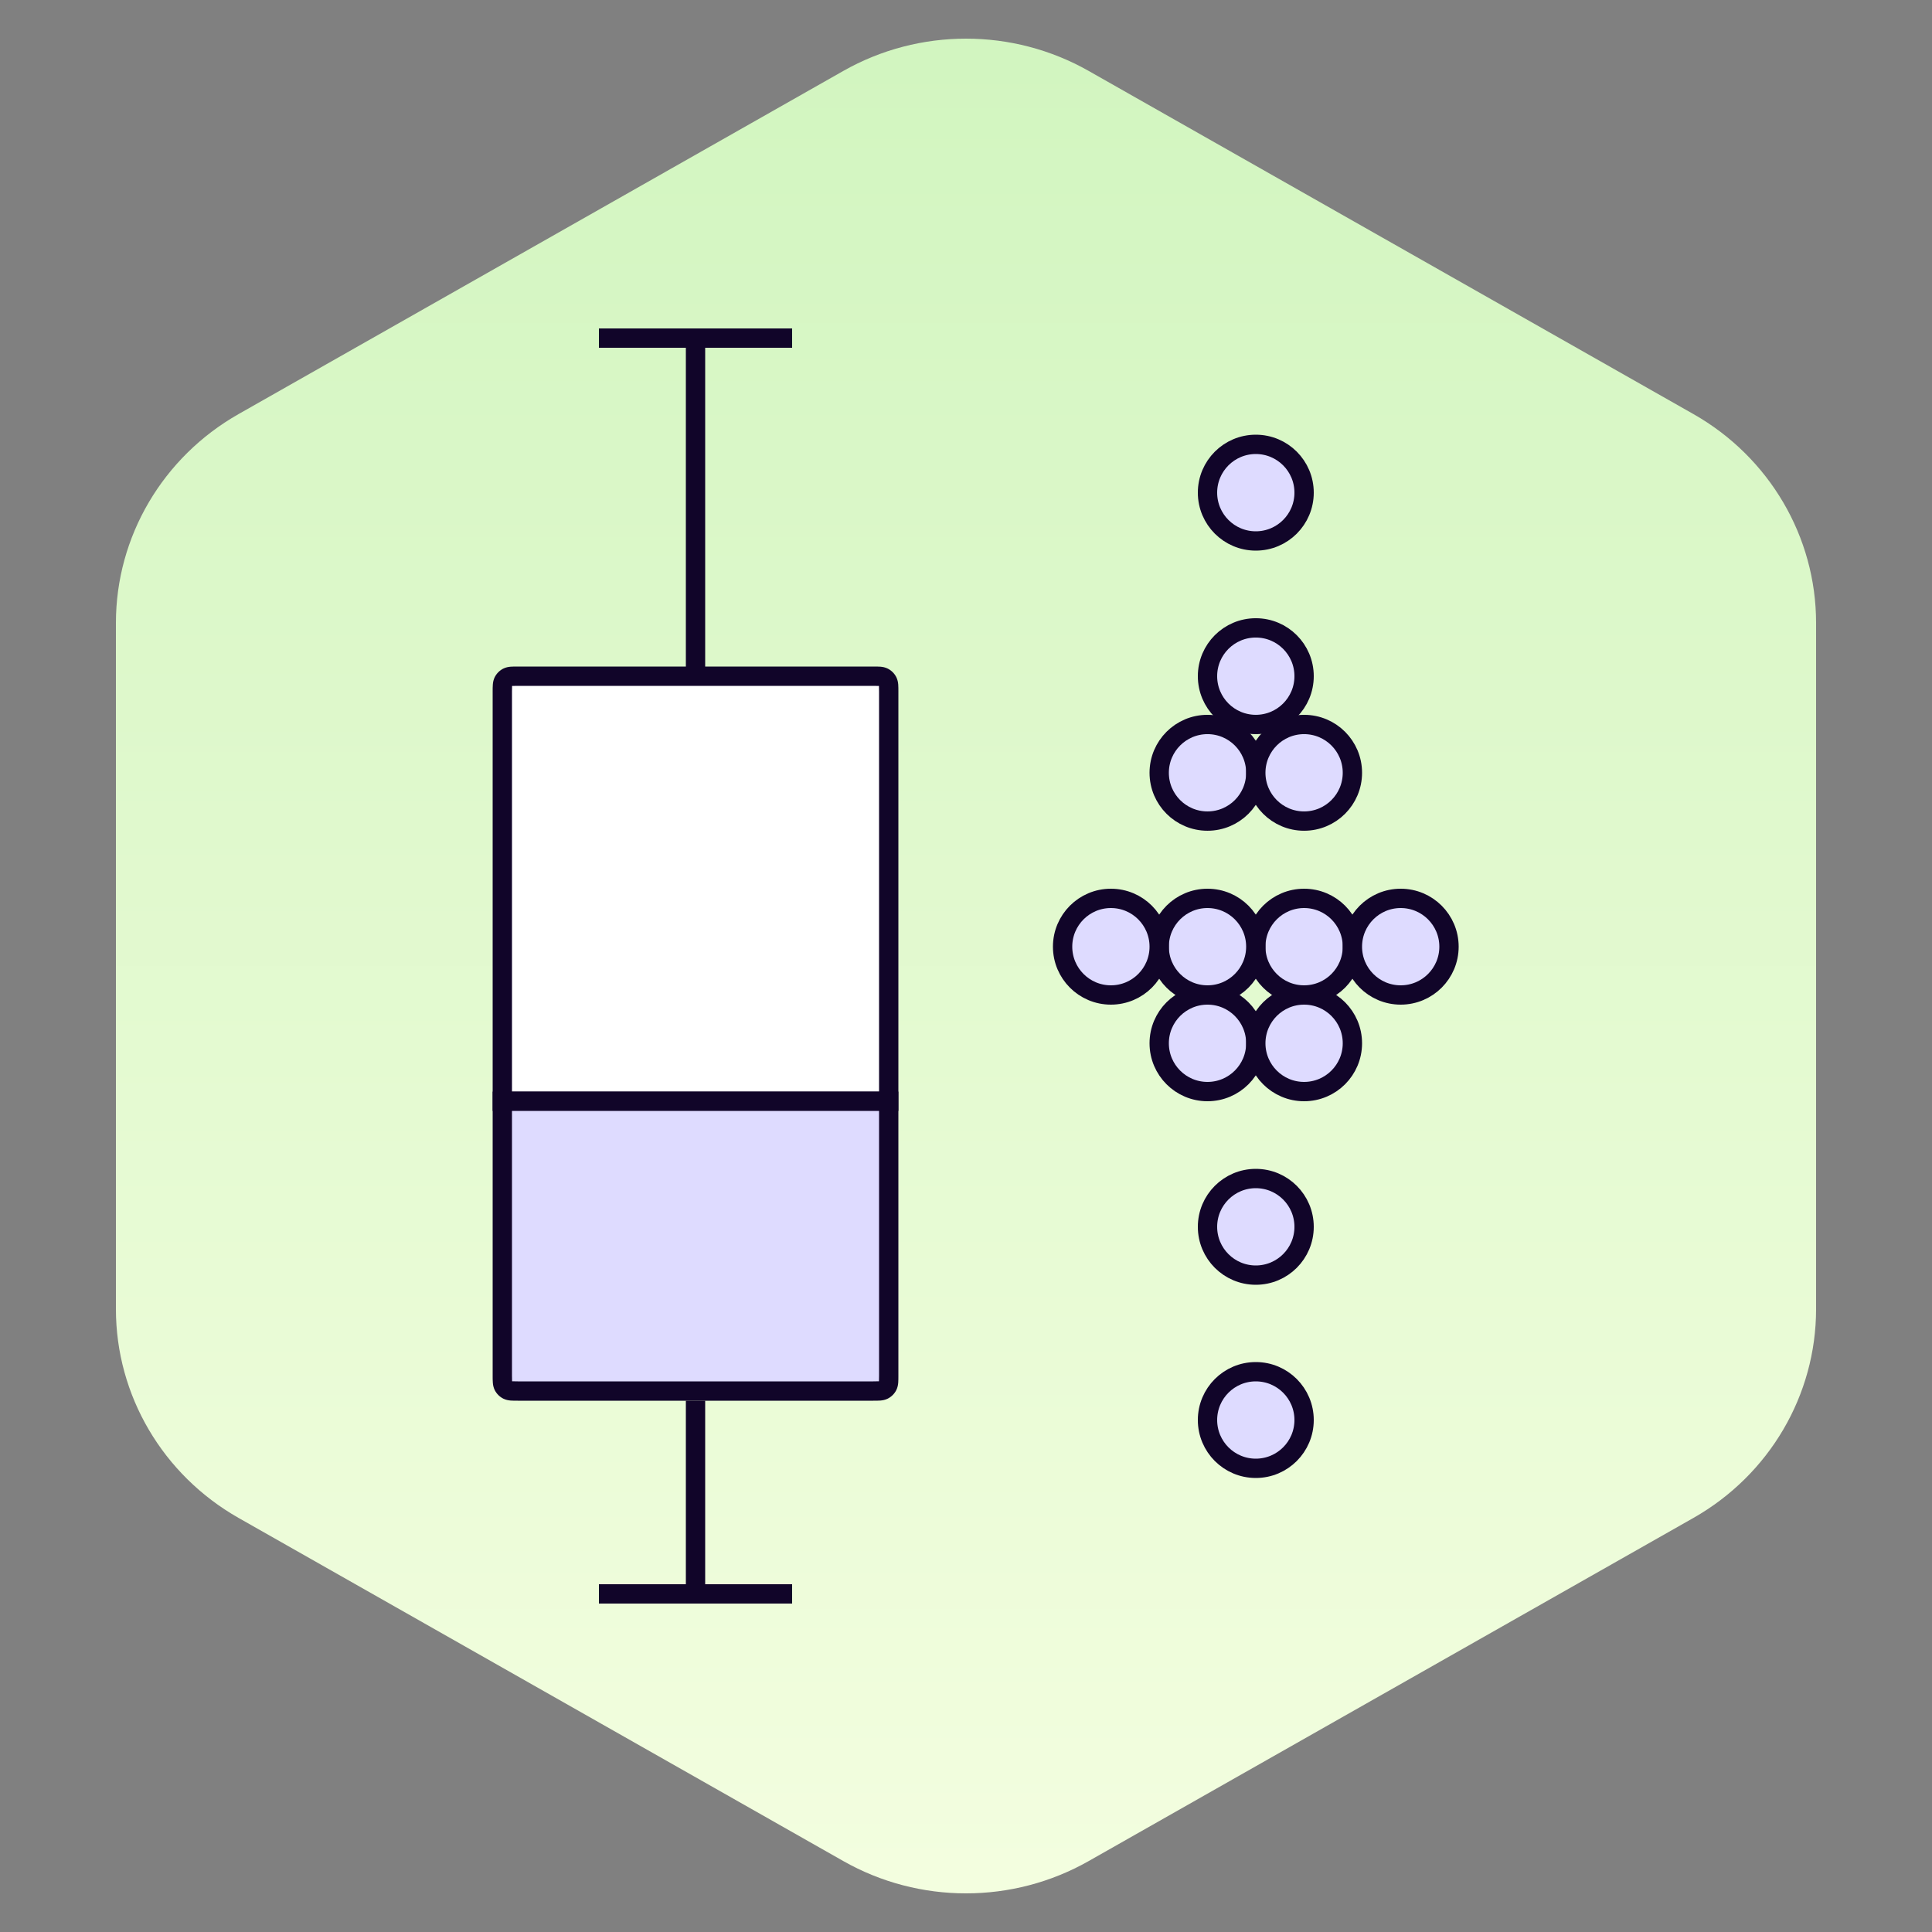 <svg width="100" height="100" viewBox="0 0 100 100" fill="none" xmlns="http://www.w3.org/2000/svg">
<rect x="0" y="0" width="100" height="100" fill="#808080" stroke="none"/>
<path d="M43.649 3.672C47.579 1.443 52.421 1.443 56.351 3.672L87.649 21.431C91.579 23.661 94 27.782 94 32.241V67.759C94 72.218 91.579 76.339 87.649 78.569L56.351 96.328C52.421 98.558 47.579 98.558 43.649 96.328L12.351 78.569C8.421 76.339 6 72.218 6 67.759V32.241C6 27.782 8.421 23.661 12.351 21.431L43.649 3.672Z" fill="url(#paint0_linear_15659_42058)"/>
<path d="M36 17.5L36 35" stroke="#110529"/>
<path d="M36 72.5L36 82.5" stroke="#110529"/>
<path d="M41 82.5L31 82.5" stroke="#110529"/>
<path d="M41 17.5L31 17.5" stroke="#110529"/>
<path d="M46 35.8C46 35.52 46 35.38 45.946 35.273C45.898 35.179 45.821 35.102 45.727 35.054C45.62 35 45.48 35 45.2 35H26.8C26.52 35 26.38 35 26.273 35.054C26.179 35.102 26.102 35.179 26.055 35.273C26 35.38 26 35.52 26 35.8V57H31.714H40.286H46V35.8Z" fill="white"/>
<path d="M26 57V57.5H25.5V57H26ZM46 57H46.5V57.5H46V57ZM26.273 35.054L26.046 34.609L26.273 35.054ZM26.055 35.273L26.5 35.5L26.055 35.273ZM45.727 35.054L45.954 34.609L45.727 35.054ZM45.946 35.273L46.391 35.046L45.946 35.273ZM45.2 35.5H26.8V34.5H45.2V35.5ZM31.714 56.5H40.286V57.5H31.714V56.5ZM26.5 35.8V57H25.5V35.8H26.5ZM26 56.5H31.714V57.5H26V56.5ZM40.286 56.5H46V57.5H40.286V56.5ZM45.5 57V35.8H46.5V57H45.5ZM26.8 35.5C26.652 35.5 26.571 35.5 26.512 35.505C26.46 35.509 26.471 35.515 26.5 35.5L26.046 34.609C26.182 34.54 26.317 34.518 26.431 34.508C26.539 34.5 26.668 34.5 26.8 34.5V35.5ZM25.5 35.8C25.5 35.668 25.5 35.539 25.509 35.431C25.518 35.317 25.54 35.182 25.609 35.046L26.5 35.5C26.515 35.471 26.509 35.46 26.505 35.512C26.5 35.571 26.5 35.652 26.5 35.8H25.5ZM26.5 35.5L25.609 35.046C25.705 34.858 25.858 34.705 26.046 34.609L26.5 35.5ZM45.2 34.5C45.332 34.5 45.461 34.5 45.569 34.508C45.683 34.518 45.818 34.54 45.954 34.609L45.5 35.5C45.529 35.515 45.54 35.509 45.488 35.505C45.429 35.5 45.348 35.5 45.2 35.5V34.5ZM45.5 35.8C45.5 35.652 45.5 35.571 45.495 35.512C45.491 35.46 45.485 35.471 45.5 35.5L46.391 35.046C46.46 35.182 46.482 35.317 46.492 35.431C46.5 35.539 46.5 35.668 46.5 35.8H45.5ZM45.954 34.609C46.142 34.705 46.295 34.858 46.391 35.046L45.5 35.5L45.954 34.609Z" fill="#110529"/>
<path d="M40.286 57H31.714H26V71.2C26 71.48 26 71.62 26.055 71.727C26.102 71.821 26.179 71.898 26.273 71.945C26.38 72 26.52 72 26.8 72H45.2C45.48 72 45.62 72 45.727 71.945C45.821 71.898 45.898 71.821 45.946 71.727C46 71.62 46 71.48 46 71.2V57H40.286Z" fill="#DEDBFF"/>
<path d="M46 57V56.5H46.5V57H46ZM26 57H25.5V56.5H26V57ZM45.727 71.945L45.954 72.391L45.727 71.945ZM45.946 71.727L46.391 71.954L45.946 71.727ZM26.273 71.945L26.046 72.391L26.273 71.945ZM26.055 71.727L25.609 71.954L26.055 71.727ZM40.286 57.5H31.714V56.5H40.286V57.5ZM26.8 71.5H45.2V72.5H26.8V71.5ZM45.5 71.2V57H46.5V71.2H45.5ZM46 57.5H40.286V56.5H46V57.5ZM31.714 57.5H26V56.5H31.714V57.5ZM26.5 57V71.2H25.5V57H26.5ZM45.2 71.5C45.348 71.5 45.429 71.5 45.488 71.495C45.54 71.491 45.529 71.485 45.5 71.5L45.954 72.391C45.818 72.46 45.683 72.482 45.569 72.492C45.461 72.5 45.332 72.5 45.2 72.5V71.5ZM46.5 71.2C46.5 71.332 46.5 71.461 46.492 71.569C46.482 71.683 46.46 71.818 46.391 71.954L45.5 71.5C45.485 71.529 45.491 71.54 45.495 71.488C45.5 71.429 45.5 71.348 45.5 71.2H46.5ZM45.5 71.5L46.391 71.954C46.295 72.142 46.142 72.295 45.954 72.391L45.5 71.5ZM26.8 72.5C26.668 72.5 26.539 72.5 26.431 72.492C26.317 72.482 26.182 72.46 26.046 72.391L26.5 71.5C26.471 71.485 26.46 71.491 26.512 71.495C26.571 71.5 26.652 71.5 26.8 71.5V72.5ZM26.5 71.2C26.5 71.348 26.5 71.429 26.505 71.488C26.509 71.54 26.515 71.529 26.5 71.5L25.609 71.954C25.54 71.818 25.518 71.683 25.509 71.569C25.5 71.461 25.5 71.332 25.5 71.2H26.5ZM26.046 72.391C25.858 72.295 25.705 72.142 25.609 71.954L26.5 71.5L26.046 72.391Z" fill="#110529"/>
<circle cx="65" cy="73.5" r="2.5" transform="rotate(-180 65 73.5)" fill="#DEDBFF" stroke="#110529"/>
<circle cx="65" cy="63.5" r="2.5" transform="rotate(-180 65 63.5)" fill="#DEDBFF" stroke="#110529"/>
<circle cx="62.5" cy="54" r="2.5" transform="rotate(-180 62.5 54)" fill="#DEDBFF" stroke="#110529"/>
<circle cx="67.5" cy="54" r="2.5" transform="rotate(-180 67.5 54)" fill="#DEDBFF" stroke="#110529"/>
<circle cx="62.5" cy="39.999" r="2.5" transform="rotate(-180 62.5 39.999)" fill="#DEDBFF" stroke="#110529"/>
<circle cx="67.5" cy="39.999" r="2.5" transform="rotate(-180 67.5 39.999)" fill="#DEDBFF" stroke="#110529"/>
<circle cx="65" cy="25.5" r="2.5" transform="rotate(-180 65 25.5)" fill="#DEDBFF" stroke="#110529"/>
<circle cx="65" cy="34.999" r="2.5" transform="rotate(-180 65 34.999)" fill="#DEDBFF" stroke="#110529"/>
<circle cx="67.5" cy="49" r="2.5" transform="rotate(-180 67.5 49)" fill="#DEDBFF" stroke="#110529"/>
<circle cx="72.5" cy="49" r="2.5" transform="rotate(-180 72.5 49)" fill="#DEDBFF" stroke="#110529"/>
<circle cx="62.5" cy="49" r="2.5" transform="rotate(-180 62.5 49)" fill="#DEDBFF" stroke="#110529"/>
<circle cx="57.5" cy="49" r="2.5" transform="rotate(-180 57.5 49)" fill="#DEDBFF" stroke="#110529"/>
<defs>
<linearGradient id="paint0_linear_15659_42058" x1="50" y1="0.069" x2="50" y2="99.931" gradientUnits="userSpaceOnUse">
<stop stop-color="#D1F5BF"/>
<stop offset="1" stop-color="#F4FEE0"/>
</linearGradient>
</defs>
</svg>
